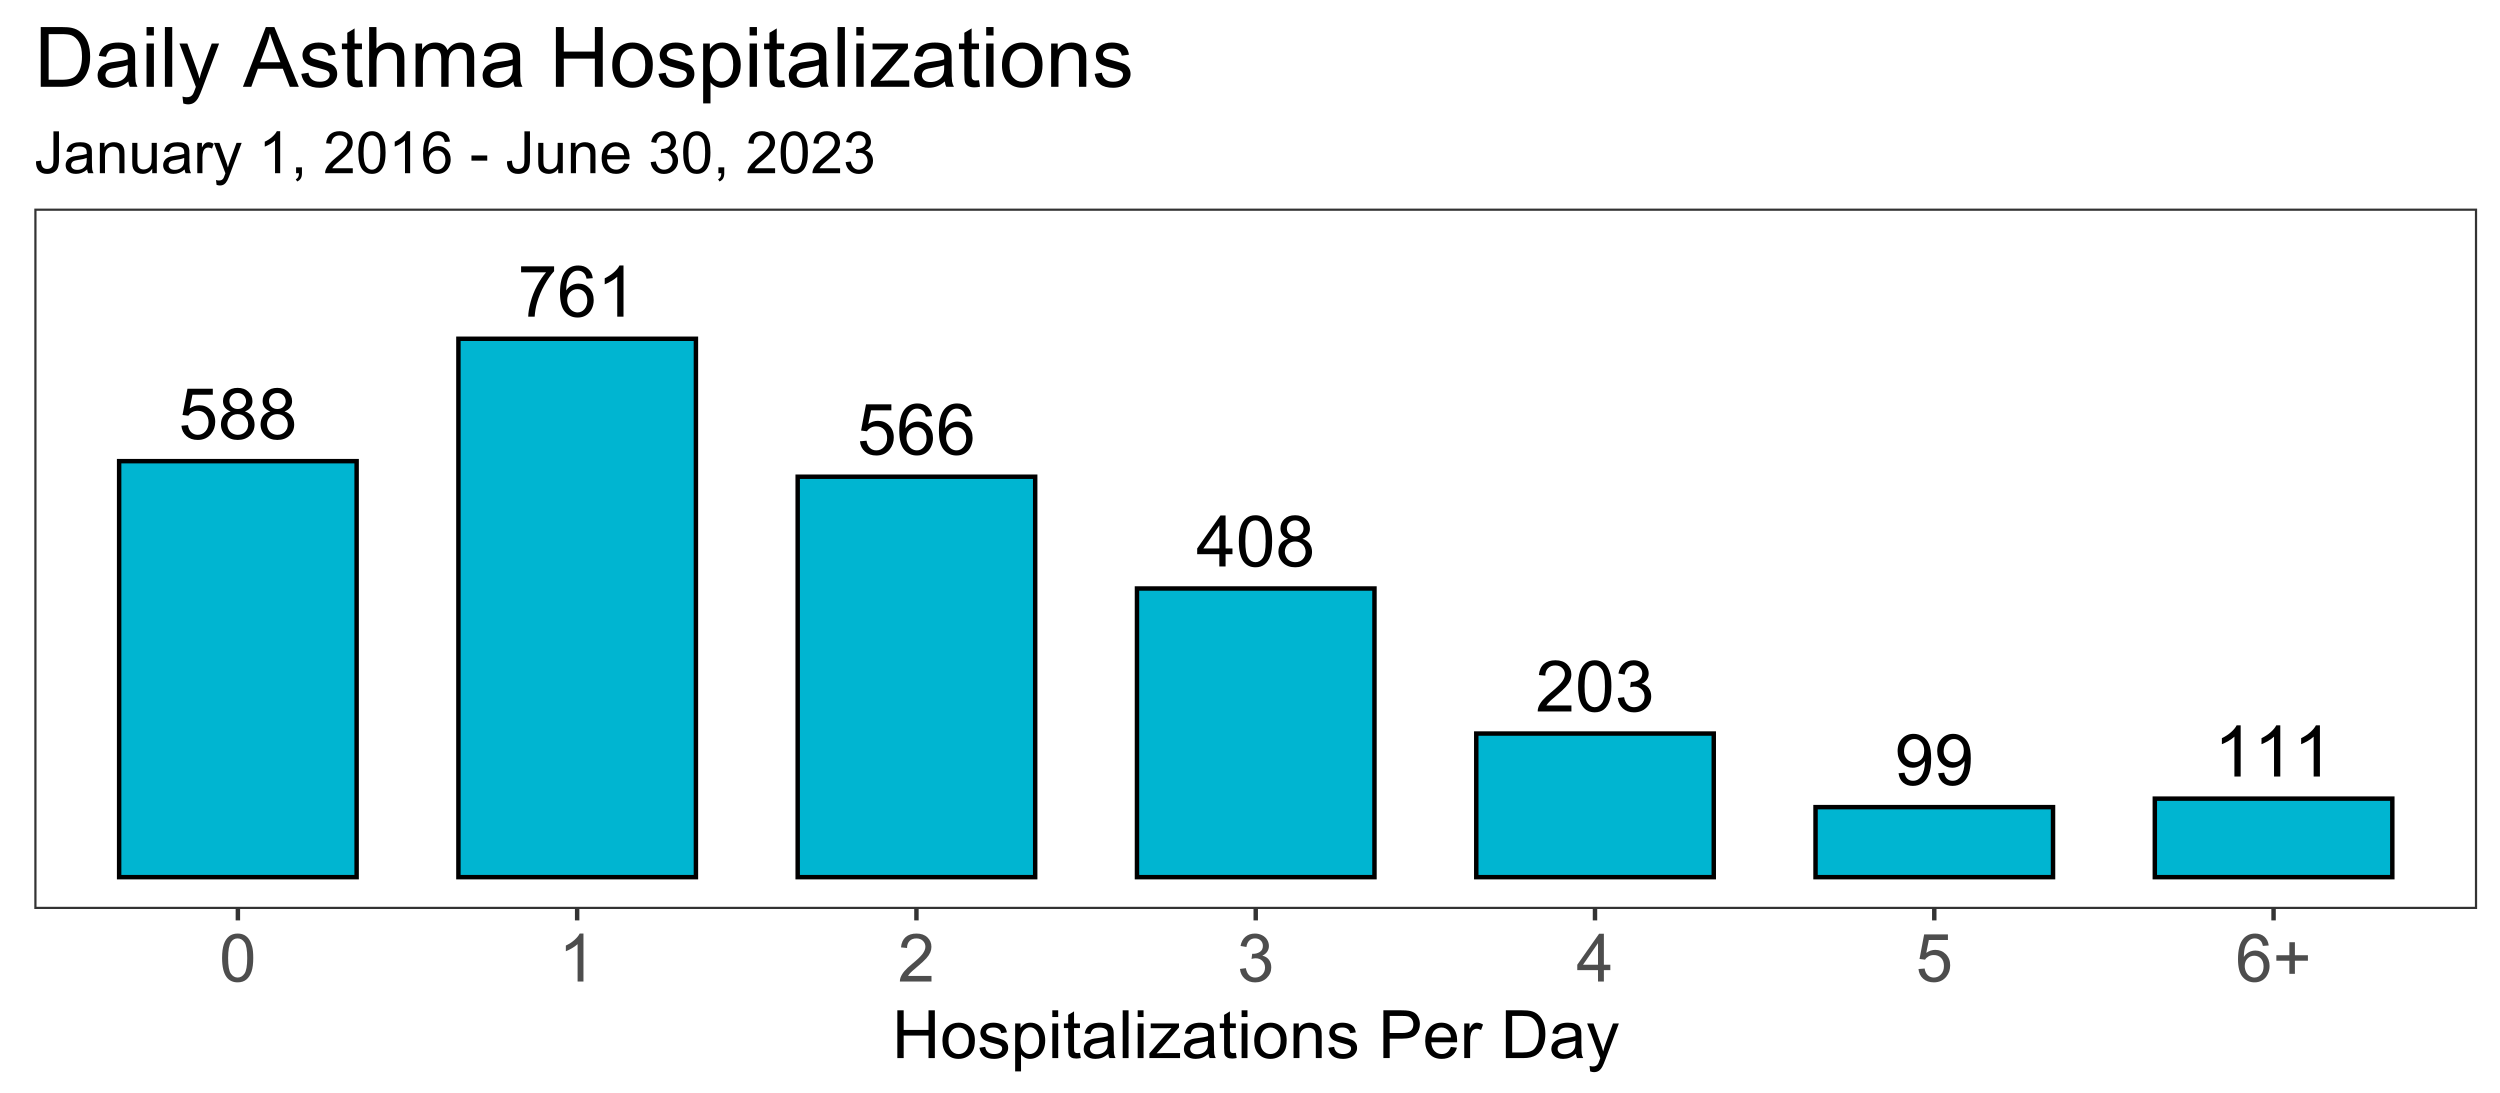 <?xml version="1.0" encoding="UTF-8"?>
<svg xmlns="http://www.w3.org/2000/svg" xmlns:xlink="http://www.w3.org/1999/xlink" width="599" height="262" viewBox="0 0 599 262">
<defs>
<g>
<g id="glyph-0-0">
<path d="M 0.707 -3.199 L 2.285 -3.336 C 2.402 -2.566 2.672 -1.992 3.098 -1.605 C 3.523 -1.219 4.035 -1.023 4.633 -1.023 C 5.355 -1.023 5.969 -1.297 6.469 -1.844 C 6.969 -2.387 7.219 -3.109 7.219 -4.008 C 7.219 -4.867 6.977 -5.539 6.496 -6.035 C 6.016 -6.531 5.387 -6.777 4.609 -6.777 C 4.125 -6.777 3.691 -6.668 3.301 -6.449 C 2.91 -6.227 2.605 -5.945 2.383 -5.594 L 0.977 -5.777 L 2.16 -12.055 L 8.234 -12.055 L 8.234 -10.621 L 3.359 -10.621 L 2.699 -7.336 C 3.434 -7.848 4.203 -8.102 5.012 -8.102 C 6.078 -8.102 6.977 -7.734 7.711 -6.992 C 8.445 -6.254 8.812 -5.305 8.812 -4.145 C 8.812 -3.035 8.488 -2.082 7.844 -1.273 C 7.059 -0.285 5.992 0.207 4.633 0.207 C 3.523 0.207 2.617 -0.102 1.914 -0.727 C 1.211 -1.348 0.809 -2.172 0.707 -3.199 Z M 0.707 -3.199 "/>
</g>
<g id="glyph-0-1">
<path d="M 3.016 -6.625 C 2.395 -6.855 1.934 -7.18 1.633 -7.602 C 1.332 -8.023 1.184 -8.531 1.184 -9.121 C 1.184 -10.008 1.504 -10.758 2.141 -11.363 C 2.781 -11.969 3.633 -12.27 4.691 -12.27 C 5.762 -12.27 6.617 -11.961 7.27 -11.34 C 7.918 -10.723 8.242 -9.969 8.242 -9.078 C 8.242 -8.512 8.094 -8.02 7.797 -7.598 C 7.5 -7.18 7.051 -6.855 6.445 -6.625 C 7.195 -6.383 7.766 -5.988 8.156 -5.441 C 8.547 -4.898 8.746 -4.25 8.746 -3.492 C 8.746 -2.449 8.375 -1.57 7.637 -0.859 C 6.895 -0.148 5.926 0.207 4.719 0.207 C 3.512 0.207 2.539 -0.148 1.801 -0.863 C 1.062 -1.578 0.691 -2.469 0.691 -3.535 C 0.691 -4.328 0.895 -4.996 1.297 -5.531 C 1.699 -6.066 2.273 -6.434 3.016 -6.625 M 2.719 -9.168 C 2.719 -8.59 2.902 -8.117 3.277 -7.754 C 3.648 -7.387 4.133 -7.203 4.727 -7.203 C 5.305 -7.203 5.777 -7.383 6.148 -7.75 C 6.516 -8.113 6.703 -8.559 6.703 -9.086 C 6.703 -9.637 6.512 -10.098 6.133 -10.473 C 5.75 -10.848 5.277 -11.035 4.711 -11.035 C 4.137 -11.035 3.664 -10.852 3.285 -10.488 C 2.906 -10.121 2.719 -9.68 2.719 -9.168 M 2.234 -3.527 C 2.234 -3.098 2.336 -2.684 2.539 -2.285 C 2.742 -1.883 3.043 -1.574 3.441 -1.355 C 3.844 -1.137 4.273 -1.023 4.734 -1.023 C 5.453 -1.023 6.043 -1.258 6.512 -1.719 C 6.977 -2.18 7.211 -2.766 7.211 -3.477 C 7.211 -4.199 6.969 -4.797 6.488 -5.27 C 6.008 -5.742 5.406 -5.977 4.684 -5.977 C 3.98 -5.977 3.395 -5.742 2.93 -5.277 C 2.465 -4.809 2.234 -4.227 2.234 -3.527 Z M 2.234 -3.527 "/>
</g>
<g id="glyph-0-2">
<path d="M 0.809 -10.621 L 0.809 -12.062 L 8.719 -12.062 L 8.719 -10.895 C 7.941 -10.066 7.172 -8.965 6.406 -7.594 C 5.641 -6.223 5.051 -4.809 4.633 -3.359 C 4.336 -2.336 4.145 -1.219 4.059 0 L 2.516 0 C 2.535 -0.961 2.723 -2.121 3.086 -3.484 C 3.445 -4.848 3.965 -6.16 4.641 -7.422 C 5.312 -8.688 6.031 -9.754 6.793 -10.621 Z M 0.809 -10.621 "/>
</g>
<g id="glyph-0-3">
<path d="M 8.496 -9.227 L 7.004 -9.109 C 6.867 -9.699 6.68 -10.129 6.434 -10.395 C 6.031 -10.824 5.531 -11.035 4.934 -11.035 C 4.457 -11.035 4.039 -10.902 3.676 -10.637 C 3.203 -10.293 2.832 -9.789 2.559 -9.129 C 2.285 -8.465 2.145 -7.523 2.133 -6.301 C 2.496 -6.852 2.938 -7.262 3.461 -7.527 C 3.98 -7.793 4.527 -7.926 5.102 -7.926 C 6.102 -7.926 6.953 -7.559 7.656 -6.824 C 8.359 -6.086 8.711 -5.137 8.711 -3.969 C 8.711 -3.199 8.547 -2.488 8.215 -1.828 C 7.883 -1.172 7.43 -0.668 6.852 -0.316 C 6.273 0.035 5.617 0.207 4.883 0.207 C 3.633 0.207 2.613 -0.25 1.824 -1.172 C 1.035 -2.09 0.641 -3.605 0.641 -5.719 C 0.641 -8.082 1.078 -9.797 1.949 -10.871 C 2.711 -11.805 3.738 -12.27 5.027 -12.27 C 5.988 -12.27 6.777 -12 7.391 -11.461 C 8.004 -10.922 8.371 -10.18 8.496 -9.227 M 2.367 -3.961 C 2.367 -3.441 2.477 -2.949 2.695 -2.477 C 2.918 -2.004 3.223 -1.645 3.617 -1.395 C 4.012 -1.148 4.426 -1.023 4.859 -1.023 C 5.492 -1.023 6.039 -1.281 6.492 -1.793 C 6.949 -2.305 7.176 -3 7.176 -3.875 C 7.176 -4.723 6.953 -5.387 6.5 -5.871 C 6.051 -6.359 5.484 -6.602 4.801 -6.602 C 4.125 -6.602 3.547 -6.359 3.074 -5.871 C 2.605 -5.387 2.367 -4.75 2.367 -3.961 Z M 2.367 -3.961 "/>
</g>
<g id="glyph-0-4">
<path d="M 6.359 0 L 4.859 0 L 4.859 -9.562 C 4.5 -9.215 4.023 -8.871 3.438 -8.527 C 2.852 -8.184 2.324 -7.926 1.859 -7.754 L 1.859 -9.203 C 2.699 -9.598 3.43 -10.074 4.059 -10.637 C 4.688 -11.199 5.133 -11.742 5.395 -12.27 L 6.359 -12.27 Z M 6.359 0 "/>
</g>
<g id="glyph-0-5">
<path d="M 5.52 0 L 5.52 -2.926 L 0.215 -2.926 L 0.215 -4.301 L 5.793 -12.219 L 7.02 -12.219 L 7.02 -4.301 L 8.668 -4.301 L 8.668 -2.926 L 7.02 -2.926 L 7.02 0 L 5.52 0 M 5.52 -4.301 L 5.52 -9.812 L 1.691 -4.301 Z M 5.52 -4.301 "/>
</g>
<g id="glyph-0-6">
<path d="M 0.707 -6.027 C 0.707 -7.473 0.855 -8.633 1.156 -9.516 C 1.453 -10.395 1.895 -11.074 2.48 -11.555 C 3.066 -12.031 3.805 -12.27 4.691 -12.27 C 5.348 -12.27 5.926 -12.137 6.418 -11.875 C 6.914 -11.609 7.32 -11.23 7.645 -10.73 C 7.965 -10.234 8.219 -9.629 8.402 -8.914 C 8.586 -8.199 8.676 -7.238 8.676 -6.027 C 8.676 -4.594 8.531 -3.438 8.234 -2.555 C 7.941 -1.676 7.5 -0.992 6.914 -0.512 C 6.328 -0.031 5.586 0.207 4.691 0.207 C 3.516 0.207 2.59 -0.215 1.918 -1.059 C 1.113 -2.074 0.707 -3.73 0.707 -6.027 M 2.25 -6.027 C 2.25 -4.02 2.484 -2.684 2.953 -2.02 C 3.426 -1.355 4.004 -1.023 4.691 -1.023 C 5.383 -1.023 5.961 -1.359 6.43 -2.027 C 6.902 -2.691 7.137 -4.027 7.137 -6.027 C 7.137 -8.039 6.902 -9.375 6.43 -10.035 C 5.961 -10.699 5.375 -11.027 4.676 -11.027 C 3.988 -11.027 3.438 -10.738 3.027 -10.152 C 2.508 -9.41 2.25 -8.031 2.25 -6.027 Z M 2.25 -6.027 "/>
</g>
<g id="glyph-0-7">
<path d="M 8.594 -1.441 L 8.594 0 L 0.516 0 C 0.504 -0.359 0.562 -0.707 0.691 -1.043 C 0.898 -1.594 1.227 -2.133 1.68 -2.668 C 2.133 -3.199 2.785 -3.816 3.645 -4.52 C 4.973 -5.605 5.867 -6.469 6.336 -7.105 C 6.801 -7.742 7.035 -8.344 7.035 -8.91 C 7.035 -9.504 6.824 -10.008 6.398 -10.414 C 5.973 -10.824 5.418 -11.027 4.734 -11.027 C 4.012 -11.027 3.434 -10.812 3 -10.379 C 2.566 -9.945 2.348 -9.344 2.344 -8.578 L 0.801 -8.734 C 0.906 -9.887 1.305 -10.762 1.992 -11.367 C 2.68 -11.969 3.605 -12.27 4.77 -12.27 C 5.941 -12.27 6.867 -11.945 7.551 -11.297 C 8.234 -10.645 8.578 -9.84 8.578 -8.879 C 8.578 -8.387 8.477 -7.906 8.277 -7.434 C 8.078 -6.965 7.746 -6.465 7.281 -5.945 C 6.816 -5.422 6.047 -4.703 4.969 -3.793 C 4.066 -3.035 3.488 -2.523 3.234 -2.254 C 2.98 -1.984 2.766 -1.715 2.602 -1.441 Z M 8.594 -1.441 "/>
</g>
<g id="glyph-0-8">
<path d="M 0.719 -3.227 L 2.219 -3.426 C 2.391 -2.574 2.684 -1.965 3.098 -1.59 C 3.512 -1.211 4.016 -1.023 4.609 -1.023 C 5.316 -1.023 5.91 -1.27 6.398 -1.758 C 6.883 -2.246 7.129 -2.855 7.129 -3.574 C 7.129 -4.266 6.902 -4.832 6.453 -5.281 C 6 -5.727 5.43 -5.953 4.734 -5.953 C 4.453 -5.953 4.098 -5.895 3.676 -5.785 L 3.844 -7.102 C 3.941 -7.09 4.023 -7.086 4.086 -7.086 C 4.723 -7.086 5.297 -7.254 5.809 -7.586 C 6.32 -7.918 6.578 -8.434 6.578 -9.129 C 6.578 -9.68 6.391 -10.133 6.02 -10.496 C 5.645 -10.855 5.164 -11.035 4.578 -11.035 C 3.992 -11.035 3.508 -10.852 3.117 -10.488 C 2.73 -10.121 2.477 -9.57 2.367 -8.836 L 0.867 -9.102 C 1.051 -10.109 1.469 -10.887 2.117 -11.441 C 2.766 -11.992 3.574 -12.27 4.543 -12.27 C 5.211 -12.27 5.824 -12.129 6.387 -11.84 C 6.945 -11.555 7.375 -11.164 7.672 -10.668 C 7.969 -10.176 8.117 -9.648 8.117 -9.094 C 8.117 -8.566 7.977 -8.086 7.695 -7.652 C 7.41 -7.219 6.992 -6.875 6.434 -6.617 C 7.156 -6.453 7.719 -6.105 8.117 -5.582 C 8.52 -5.055 8.719 -4.398 8.719 -3.609 C 8.719 -2.543 8.332 -1.637 7.551 -0.895 C 6.773 -0.152 5.789 0.215 4.602 0.215 C 3.527 0.215 2.637 -0.102 1.93 -0.742 C 1.223 -1.383 0.816 -2.207 0.719 -3.227 Z M 0.719 -3.227 "/>
</g>
<g id="glyph-0-9">
<path d="M 0.934 -2.824 L 2.375 -2.961 C 2.496 -2.281 2.73 -1.789 3.074 -1.484 C 3.422 -1.18 3.863 -1.023 4.402 -1.023 C 4.863 -1.023 5.266 -1.133 5.613 -1.344 C 5.961 -1.555 6.246 -1.836 6.469 -2.188 C 6.691 -2.543 6.879 -3.016 7.027 -3.617 C 7.176 -4.219 7.254 -4.828 7.254 -5.453 C 7.254 -5.52 7.25 -5.617 7.242 -5.75 C 6.945 -5.273 6.535 -4.887 6.016 -4.59 C 5.496 -4.293 4.934 -4.145 4.328 -4.145 C 3.316 -4.145 2.461 -4.508 1.758 -5.242 C 1.059 -5.977 0.707 -6.945 0.707 -8.145 C 0.707 -9.383 1.074 -10.379 1.805 -11.137 C 2.535 -11.891 3.449 -12.27 4.551 -12.27 C 5.348 -12.27 6.074 -12.055 6.73 -11.629 C 7.391 -11.199 7.891 -10.59 8.23 -9.797 C 8.574 -9.008 8.746 -7.859 8.746 -6.359 C 8.746 -4.797 8.574 -3.555 8.234 -2.629 C 7.898 -1.703 7.391 -1 6.723 -0.516 C 6.055 -0.035 5.27 0.207 4.367 0.207 C 3.41 0.207 2.633 -0.059 2.027 -0.586 C 1.418 -1.117 1.055 -1.863 0.934 -2.824 M 7.078 -8.219 C 7.078 -9.082 6.848 -9.766 6.391 -10.27 C 5.93 -10.773 5.379 -11.027 4.734 -11.027 C 4.066 -11.027 3.488 -10.758 2.992 -10.211 C 2.496 -9.668 2.25 -8.961 2.25 -8.094 C 2.25 -7.316 2.484 -6.684 2.953 -6.199 C 3.426 -5.711 4.004 -5.469 4.691 -5.469 C 5.387 -5.469 5.957 -5.711 6.406 -6.199 C 6.852 -6.684 7.078 -7.359 7.078 -8.219 Z M 7.078 -8.219 "/>
</g>
<g id="glyph-1-0">
<path d="M 0.664 -5.648 C 0.664 -7.004 0.805 -8.094 1.082 -8.918 C 1.359 -9.742 1.773 -10.379 2.324 -10.828 C 2.875 -11.277 3.566 -11.5 4.398 -11.5 C 5.012 -11.5 5.551 -11.375 6.016 -11.129 C 6.48 -10.883 6.863 -10.523 7.164 -10.059 C 7.465 -9.594 7.703 -9.023 7.875 -8.355 C 8.047 -7.688 8.133 -6.785 8.133 -5.648 C 8.133 -4.305 7.996 -3.219 7.719 -2.395 C 7.441 -1.57 7.031 -0.93 6.48 -0.48 C 5.93 -0.031 5.238 0.195 4.398 0.195 C 3.293 0.195 2.426 -0.199 1.797 -0.992 C 1.043 -1.945 0.664 -3.496 0.664 -5.648 M 2.109 -5.648 C 2.109 -3.77 2.328 -2.516 2.77 -1.895 C 3.211 -1.273 3.754 -0.961 4.398 -0.961 C 5.043 -0.961 5.586 -1.273 6.027 -1.898 C 6.469 -2.523 6.688 -3.773 6.688 -5.648 C 6.688 -7.535 6.469 -8.785 6.027 -9.406 C 5.586 -10.027 5.039 -10.336 4.383 -10.336 C 3.738 -10.336 3.223 -10.062 2.836 -9.516 C 2.352 -8.816 2.109 -7.527 2.109 -5.648 Z M 2.109 -5.648 "/>
</g>
<g id="glyph-1-1">
<path d="M 5.961 0 L 4.555 0 L 4.555 -8.961 C 4.215 -8.637 3.773 -8.316 3.223 -7.992 C 2.672 -7.668 2.18 -7.426 1.742 -7.266 L 1.742 -8.625 C 2.527 -8.996 3.215 -9.441 3.805 -9.969 C 4.395 -10.496 4.809 -11.004 5.055 -11.5 L 5.961 -11.5 Z M 5.961 0 "/>
</g>
<g id="glyph-1-2">
<path d="M 8.055 -1.352 L 8.055 0 L 0.484 0 C 0.473 -0.34 0.527 -0.664 0.648 -0.977 C 0.84 -1.492 1.148 -2 1.574 -2.5 C 2 -3 2.613 -3.578 3.414 -4.234 C 4.66 -5.254 5.5 -6.062 5.938 -6.66 C 6.375 -7.258 6.594 -7.82 6.594 -8.352 C 6.594 -8.91 6.395 -9.379 5.996 -9.762 C 5.598 -10.145 5.078 -10.336 4.438 -10.336 C 3.762 -10.336 3.219 -10.133 2.812 -9.727 C 2.406 -9.32 2.199 -8.758 2.195 -8.039 L 0.75 -8.188 C 0.848 -9.266 1.223 -10.086 1.867 -10.652 C 2.512 -11.219 3.379 -11.5 4.469 -11.5 C 5.566 -11.5 6.438 -11.195 7.078 -10.586 C 7.719 -9.977 8.039 -9.223 8.039 -8.32 C 8.039 -7.863 7.945 -7.41 7.758 -6.969 C 7.57 -6.527 7.258 -6.059 6.824 -5.57 C 6.391 -5.082 5.668 -4.41 4.656 -3.555 C 3.812 -2.848 3.27 -2.367 3.031 -2.113 C 2.793 -1.859 2.594 -1.605 2.438 -1.352 Z M 8.055 -1.352 "/>
</g>
<g id="glyph-1-3">
<path d="M 0.672 -3.023 L 2.078 -3.211 C 2.238 -2.414 2.516 -1.84 2.902 -1.488 C 3.289 -1.137 3.762 -0.961 4.32 -0.961 C 4.98 -0.961 5.539 -1.191 5.996 -1.648 C 6.453 -2.105 6.68 -2.676 6.68 -3.352 C 6.68 -3.996 6.469 -4.531 6.047 -4.949 C 5.625 -5.367 5.09 -5.578 4.438 -5.578 C 4.172 -5.578 3.84 -5.527 3.445 -5.422 L 3.602 -6.656 C 3.695 -6.645 3.77 -6.641 3.828 -6.641 C 4.426 -6.641 4.965 -6.797 5.445 -7.109 C 5.926 -7.422 6.164 -7.902 6.164 -8.555 C 6.164 -9.07 5.988 -9.496 5.641 -9.836 C 5.293 -10.176 4.84 -10.344 4.289 -10.344 C 3.742 -10.344 3.285 -10.172 2.922 -9.828 C 2.559 -9.484 2.324 -8.969 2.219 -8.281 L 0.812 -8.531 C 0.984 -9.473 1.375 -10.203 1.984 -10.723 C 2.594 -11.242 3.352 -11.5 4.258 -11.5 C 4.883 -11.5 5.457 -11.367 5.984 -11.098 C 6.512 -10.828 6.914 -10.465 7.191 -10 C 7.469 -9.535 7.609 -9.043 7.609 -8.523 C 7.609 -8.027 7.477 -7.578 7.211 -7.172 C 6.945 -6.766 6.551 -6.441 6.031 -6.203 C 6.707 -6.047 7.234 -5.723 7.609 -5.23 C 7.984 -4.738 8.172 -4.121 8.172 -3.383 C 8.172 -2.383 7.809 -1.535 7.078 -0.84 C 6.348 -0.145 5.426 0.203 4.312 0.203 C 3.309 0.203 2.473 -0.098 1.809 -0.695 C 1.145 -1.293 0.766 -2.07 0.672 -3.023 Z M 0.672 -3.023 "/>
</g>
<g id="glyph-1-4">
<path d="M 5.172 0 L 5.172 -2.742 L 0.203 -2.742 L 0.203 -4.031 L 5.43 -11.453 L 6.578 -11.453 L 6.578 -4.031 L 8.125 -4.031 L 8.125 -2.742 L 6.578 -2.742 L 6.578 0 L 5.172 0 M 5.172 -4.031 L 5.172 -9.195 L 1.586 -4.031 Z M 5.172 -4.031 "/>
</g>
<g id="glyph-1-5">
<path d="M 0.664 -3 L 2.141 -3.125 C 2.25 -2.406 2.504 -1.867 2.902 -1.504 C 3.301 -1.141 3.781 -0.961 4.344 -0.961 C 5.02 -0.961 5.594 -1.215 6.062 -1.727 C 6.531 -2.238 6.766 -2.914 6.766 -3.758 C 6.766 -4.559 6.539 -5.191 6.09 -5.656 C 5.641 -6.121 5.051 -6.352 4.32 -6.352 C 3.867 -6.352 3.457 -6.25 3.094 -6.043 C 2.73 -5.836 2.441 -5.57 2.234 -5.242 L 0.914 -5.414 L 2.023 -11.297 L 7.719 -11.297 L 7.719 -9.953 L 3.148 -9.953 L 2.531 -6.875 C 3.219 -7.355 3.941 -7.594 4.695 -7.594 C 5.695 -7.594 6.539 -7.246 7.227 -6.555 C 7.914 -5.863 8.258 -4.973 8.258 -3.883 C 8.258 -2.848 7.957 -1.949 7.352 -1.195 C 6.617 -0.27 5.613 0.195 4.344 0.195 C 3.301 0.195 2.453 -0.098 1.793 -0.68 C 1.133 -1.262 0.758 -2.035 0.664 -3 Z M 0.664 -3 "/>
</g>
<g id="glyph-1-6">
<path d="M 7.961 -8.648 L 6.562 -8.539 C 6.438 -9.09 6.262 -9.492 6.031 -9.742 C 5.652 -10.145 5.184 -10.344 4.625 -10.344 C 4.176 -10.344 3.785 -10.219 3.445 -9.969 C 3.004 -9.645 2.652 -9.176 2.398 -8.555 C 2.145 -7.934 2.012 -7.051 2 -5.906 C 2.34 -6.422 2.754 -6.805 3.242 -7.055 C 3.73 -7.305 4.246 -7.43 4.781 -7.43 C 5.719 -7.43 6.516 -7.086 7.176 -6.395 C 7.836 -5.703 8.164 -4.812 8.164 -3.719 C 8.164 -3 8.008 -2.332 7.699 -1.715 C 7.391 -1.098 6.965 -0.625 6.422 -0.297 C 5.879 0.031 5.266 0.195 4.578 0.195 C 3.406 0.195 2.449 -0.234 1.711 -1.098 C 0.973 -1.961 0.602 -3.379 0.602 -5.359 C 0.602 -7.574 1.012 -9.184 1.828 -10.188 C 2.543 -11.062 3.504 -11.5 4.711 -11.5 C 5.613 -11.5 6.352 -11.246 6.926 -10.742 C 7.5 -10.238 7.848 -9.539 7.961 -8.648 M 2.219 -3.711 C 2.219 -3.227 2.32 -2.762 2.527 -2.32 C 2.734 -1.879 3.02 -1.539 3.391 -1.309 C 3.762 -1.078 4.148 -0.961 4.555 -0.961 C 5.148 -0.961 5.66 -1.199 6.086 -1.68 C 6.512 -2.16 6.727 -2.809 6.727 -3.633 C 6.727 -4.426 6.516 -5.047 6.094 -5.504 C 5.672 -5.961 5.141 -6.188 4.5 -6.188 C 3.863 -6.188 3.324 -5.961 2.883 -5.504 C 2.441 -5.047 2.219 -4.449 2.219 -3.711 Z M 2.219 -3.711 "/>
</g>
<g id="glyph-1-7">
<path d="M 4.008 -1.852 L 4.008 -4.992 L 0.891 -4.992 L 0.891 -6.305 L 4.008 -6.305 L 4.008 -9.422 L 5.336 -9.422 L 5.336 -6.305 L 8.453 -6.305 L 8.453 -4.992 L 5.336 -4.992 L 5.336 -1.852 Z M 4.008 -1.852 "/>
</g>
<g id="glyph-1-8">
<path d="M 1.281 0 L 1.281 -11.453 L 2.797 -11.453 L 2.797 -6.75 L 8.75 -6.75 L 8.75 -11.453 L 10.266 -11.453 L 10.266 0 L 8.75 0 L 8.75 -5.398 L 2.797 -5.398 L 2.797 0 Z M 1.281 0 "/>
</g>
<g id="glyph-1-9">
<path d="M 0.531 -4.148 C 0.531 -5.684 0.957 -6.824 1.812 -7.562 C 2.527 -8.176 3.395 -8.484 4.422 -8.484 C 5.562 -8.484 6.496 -8.109 7.219 -7.363 C 7.941 -6.617 8.305 -5.582 8.305 -4.266 C 8.305 -3.199 8.145 -2.359 7.824 -1.746 C 7.504 -1.133 7.039 -0.66 6.426 -0.32 C 5.812 0.02 5.145 0.188 4.422 0.188 C 3.262 0.188 2.32 -0.184 1.605 -0.93 C 0.891 -1.676 0.531 -2.746 0.531 -4.148 M 1.977 -4.148 C 1.977 -3.086 2.207 -2.289 2.672 -1.762 C 3.137 -1.234 3.719 -0.969 4.422 -0.969 C 5.121 -0.969 5.699 -1.234 6.164 -1.766 C 6.629 -2.297 6.859 -3.105 6.859 -4.195 C 6.859 -5.223 6.625 -6 6.16 -6.527 C 5.695 -7.055 5.113 -7.32 4.422 -7.32 C 3.719 -7.32 3.137 -7.059 2.672 -6.531 C 2.207 -6.004 1.977 -5.211 1.977 -4.148 Z M 1.977 -4.148 "/>
</g>
<g id="glyph-1-10">
<path d="M 0.492 -2.477 L 1.883 -2.695 C 1.961 -2.137 2.18 -1.711 2.535 -1.414 C 2.891 -1.117 3.391 -0.969 4.031 -0.969 C 4.676 -0.969 5.156 -1.102 5.469 -1.363 C 5.781 -1.625 5.938 -1.934 5.938 -2.289 C 5.938 -2.605 5.801 -2.855 5.523 -3.039 C 5.332 -3.164 4.852 -3.324 4.086 -3.516 C 3.055 -3.777 2.34 -4 1.941 -4.191 C 1.543 -4.383 1.242 -4.645 1.035 -4.98 C 0.828 -5.316 0.727 -5.688 0.727 -6.094 C 0.727 -6.465 0.812 -6.805 0.98 -7.121 C 1.148 -7.438 1.379 -7.699 1.672 -7.906 C 1.891 -8.066 2.188 -8.203 2.566 -8.316 C 2.945 -8.43 3.348 -8.484 3.781 -8.484 C 4.434 -8.484 5.004 -8.391 5.496 -8.203 C 5.988 -8.016 6.352 -7.762 6.586 -7.441 C 6.82 -7.121 6.98 -6.691 7.07 -6.156 L 5.695 -5.969 C 5.633 -6.395 5.453 -6.73 5.152 -6.969 C 4.852 -7.207 4.43 -7.328 3.883 -7.328 C 3.238 -7.328 2.777 -7.223 2.5 -7.008 C 2.223 -6.793 2.086 -6.543 2.086 -6.258 C 2.086 -6.074 2.145 -5.91 2.258 -5.766 C 2.371 -5.613 2.551 -5.488 2.797 -5.391 C 2.938 -5.34 3.352 -5.219 4.039 -5.031 C 5.035 -4.766 5.727 -4.547 6.121 -4.379 C 6.516 -4.211 6.824 -3.965 7.047 -3.641 C 7.27 -3.316 7.383 -2.918 7.383 -2.438 C 7.383 -1.969 7.246 -1.527 6.973 -1.113 C 6.699 -0.699 6.305 -0.379 5.789 -0.152 C 5.273 0.074 4.691 0.188 4.039 0.188 C 2.961 0.188 2.141 -0.035 1.574 -0.484 C 1.008 -0.934 0.648 -1.598 0.492 -2.477 Z M 0.492 -2.477 "/>
</g>
<g id="glyph-1-11">
<path d="M 1.055 3.18 L 1.055 -8.297 L 2.336 -8.297 L 2.336 -7.219 C 2.637 -7.641 2.98 -7.957 3.359 -8.168 C 3.738 -8.379 4.199 -8.484 4.742 -8.484 C 5.449 -8.484 6.074 -8.301 6.617 -7.938 C 7.16 -7.574 7.566 -7.059 7.844 -6.395 C 8.121 -5.73 8.258 -5.004 8.258 -4.211 C 8.258 -3.363 8.105 -2.598 7.801 -1.918 C 7.496 -1.238 7.055 -0.719 6.473 -0.355 C 5.891 0.008 5.281 0.188 4.641 0.188 C 4.172 0.188 3.75 0.09 3.379 -0.109 C 3.008 -0.309 2.699 -0.559 2.461 -0.859 L 2.461 3.18 L 1.055 3.18 M 2.328 -4.102 C 2.328 -3.035 2.543 -2.246 2.977 -1.734 C 3.41 -1.223 3.934 -0.969 4.547 -0.969 C 5.172 -0.969 5.707 -1.234 6.152 -1.762 C 6.598 -2.289 6.82 -3.109 6.82 -4.219 C 6.82 -5.277 6.602 -6.066 6.168 -6.594 C 5.734 -7.121 5.215 -7.383 4.609 -7.383 C 4.012 -7.383 3.48 -7.102 3.02 -6.543 C 2.559 -5.984 2.328 -5.168 2.328 -4.102 Z M 2.328 -4.102 "/>
</g>
<g id="glyph-1-12">
<path d="M 1.062 -9.836 L 1.062 -11.453 L 2.469 -11.453 L 2.469 -9.836 L 1.062 -9.836 M 1.062 0 L 1.062 -8.297 L 2.469 -8.297 L 2.469 0 Z M 1.062 0 "/>
</g>
<g id="glyph-1-13">
<path d="M 4.125 -1.258 L 4.328 -0.016 C 3.934 0.066 3.578 0.109 3.266 0.109 C 2.754 0.109 2.359 0.027 2.078 -0.133 C 1.797 -0.293 1.598 -0.508 1.484 -0.77 C 1.371 -1.031 1.312 -1.586 1.312 -2.43 L 1.312 -7.203 L 0.281 -7.203 L 0.281 -8.297 L 1.312 -8.297 L 1.312 -10.352 L 2.711 -11.195 L 2.711 -8.297 L 4.125 -8.297 L 4.125 -7.203 L 2.711 -7.203 L 2.711 -2.352 C 2.711 -1.949 2.734 -1.691 2.785 -1.578 C 2.836 -1.465 2.914 -1.371 3.027 -1.305 C 3.141 -1.238 3.301 -1.203 3.508 -1.203 C 3.664 -1.203 3.871 -1.223 4.125 -1.258 Z M 4.125 -1.258 "/>
</g>
<g id="glyph-1-14">
<path d="M 6.469 -1.023 C 5.949 -0.582 5.445 -0.27 4.965 -0.086 C 4.484 0.098 3.965 0.188 3.414 0.188 C 2.504 0.188 1.801 -0.035 1.312 -0.48 C 0.824 -0.926 0.578 -1.496 0.578 -2.188 C 0.578 -2.594 0.672 -2.965 0.855 -3.301 C 1.039 -3.637 1.281 -3.906 1.582 -4.109 C 1.883 -4.312 2.219 -4.465 2.594 -4.57 C 2.871 -4.645 3.285 -4.715 3.844 -4.781 C 4.98 -4.918 5.816 -5.078 6.352 -5.266 C 6.355 -5.457 6.359 -5.582 6.359 -5.633 C 6.359 -6.207 6.227 -6.609 5.961 -6.844 C 5.602 -7.16 5.066 -7.32 4.359 -7.32 C 3.699 -7.32 3.211 -7.203 2.895 -6.973 C 2.578 -6.742 2.348 -6.332 2.195 -5.742 L 0.82 -5.93 C 0.945 -6.52 1.152 -6.992 1.438 -7.355 C 1.723 -7.719 2.137 -7.996 2.68 -8.191 C 3.223 -8.387 3.848 -8.484 4.562 -8.484 C 5.27 -8.484 5.848 -8.402 6.289 -8.234 C 6.73 -8.066 7.059 -7.859 7.266 -7.605 C 7.473 -7.352 7.621 -7.035 7.703 -6.648 C 7.75 -6.41 7.773 -5.977 7.773 -5.352 L 7.773 -3.477 C 7.773 -2.168 7.805 -1.344 7.863 -0.996 C 7.922 -0.648 8.043 -0.316 8.219 0 L 6.75 0 C 6.605 -0.293 6.512 -0.633 6.469 -1.023 M 6.352 -4.164 C 5.84 -3.957 5.074 -3.777 4.055 -3.633 C 3.477 -3.551 3.066 -3.457 2.828 -3.352 C 2.59 -3.246 2.402 -3.094 2.273 -2.895 C 2.145 -2.695 2.078 -2.473 2.078 -2.227 C 2.078 -1.852 2.219 -1.539 2.504 -1.289 C 2.789 -1.039 3.203 -0.914 3.75 -0.914 C 4.293 -0.914 4.773 -1.031 5.195 -1.27 C 5.617 -1.508 5.926 -1.832 6.125 -2.242 C 6.277 -2.559 6.352 -3.027 6.352 -3.648 Z M 6.352 -4.164 "/>
</g>
<g id="glyph-1-15">
<path d="M 1.023 0 L 1.023 -11.453 L 2.43 -11.453 L 2.43 0 Z M 1.023 0 "/>
</g>
<g id="glyph-1-16">
<path d="M 0.312 0 L 0.312 -1.141 L 5.594 -7.203 C 4.996 -7.172 4.465 -7.156 4.008 -7.156 L 0.625 -7.156 L 0.625 -8.297 L 7.406 -8.297 L 7.406 -7.367 L 2.914 -2.102 L 2.047 -1.141 C 2.676 -1.188 3.27 -1.211 3.82 -1.211 L 7.656 -1.211 L 7.656 0 Z M 0.312 0 "/>
</g>
<g id="glyph-1-17">
<path d="M 1.055 0 L 1.055 -8.297 L 2.32 -8.297 L 2.32 -7.117 C 2.93 -8.027 3.809 -8.484 4.961 -8.484 C 5.461 -8.484 5.922 -8.395 6.34 -8.215 C 6.758 -8.035 7.074 -7.801 7.281 -7.508 C 7.488 -7.215 7.637 -6.871 7.719 -6.469 C 7.77 -6.207 7.797 -5.754 7.797 -5.102 L 7.797 0 L 6.391 0 L 6.391 -5.047 C 6.391 -5.621 6.336 -6.047 6.227 -6.332 C 6.117 -6.617 5.922 -6.844 5.645 -7.012 C 5.367 -7.18 5.039 -7.266 4.664 -7.266 C 4.066 -7.266 3.547 -7.074 3.113 -6.695 C 2.68 -6.316 2.461 -5.594 2.461 -4.531 L 2.461 0 Z M 1.055 0 "/>
</g>
<g id="glyph-1-18">
</g>
<g id="glyph-1-19">
<path d="M 1.234 0 L 1.234 -11.453 L 5.555 -11.453 C 6.316 -11.453 6.895 -11.418 7.297 -11.344 C 7.859 -11.25 8.332 -11.07 8.711 -10.809 C 9.09 -10.547 9.398 -10.176 9.629 -9.703 C 9.859 -9.23 9.977 -8.707 9.977 -8.141 C 9.977 -7.168 9.668 -6.344 9.047 -5.668 C 8.426 -4.992 7.309 -4.656 5.688 -4.656 L 2.75 -4.656 L 2.75 0 L 1.234 0 M 2.75 -6.008 L 5.711 -6.008 C 6.691 -6.008 7.387 -6.191 7.797 -6.555 C 8.207 -6.918 8.414 -7.434 8.414 -8.094 C 8.414 -8.574 8.293 -8.984 8.051 -9.324 C 7.809 -9.664 7.488 -9.891 7.094 -10 C 6.84 -10.066 6.367 -10.102 5.68 -10.102 L 2.75 -10.102 Z M 2.75 -6.008 "/>
</g>
<g id="glyph-1-20">
<path d="M 6.734 -2.672 L 8.188 -2.492 C 7.957 -1.645 7.535 -0.984 6.914 -0.516 C 6.293 -0.047 5.504 0.188 4.539 0.188 C 3.324 0.188 2.363 -0.188 1.652 -0.934 C 0.941 -1.68 0.586 -2.73 0.586 -4.078 C 0.586 -5.473 0.945 -6.559 1.664 -7.328 C 2.383 -8.098 3.316 -8.484 4.461 -8.484 C 5.57 -8.484 6.477 -8.105 7.18 -7.352 C 7.883 -6.598 8.234 -5.535 8.234 -4.164 C 8.234 -4.082 8.23 -3.957 8.227 -3.789 L 2.039 -3.789 C 2.09 -2.879 2.348 -2.18 2.812 -1.695 C 3.277 -1.211 3.855 -0.969 4.547 -0.969 C 5.062 -0.969 5.504 -1.105 5.867 -1.375 C 6.23 -1.645 6.52 -2.078 6.734 -2.672 M 2.117 -4.945 L 6.75 -4.945 C 6.688 -5.645 6.512 -6.168 6.219 -6.516 C 5.77 -7.059 5.191 -7.328 4.477 -7.328 C 3.832 -7.328 3.289 -7.113 2.848 -6.68 C 2.406 -6.246 2.164 -5.668 2.117 -4.945 Z M 2.117 -4.945 "/>
</g>
<g id="glyph-1-21">
<path d="M 1.039 0 L 1.039 -8.297 L 2.305 -8.297 L 2.305 -7.039 C 2.629 -7.629 2.926 -8.016 3.199 -8.203 C 3.473 -8.391 3.773 -8.484 4.102 -8.484 C 4.574 -8.484 5.059 -8.332 5.547 -8.031 L 5.062 -6.727 C 4.719 -6.93 4.375 -7.031 4.031 -7.031 C 3.723 -7.031 3.449 -6.938 3.203 -6.754 C 2.957 -6.57 2.785 -6.312 2.68 -5.984 C 2.523 -5.484 2.445 -4.938 2.445 -4.344 L 2.445 0 Z M 1.039 0 "/>
</g>
<g id="glyph-1-22">
<path d="M 1.234 0 L 1.234 -11.453 L 5.18 -11.453 C 6.07 -11.453 6.75 -11.398 7.219 -11.289 C 7.875 -11.137 8.434 -10.863 8.898 -10.469 C 9.504 -9.957 9.953 -9.305 10.254 -8.512 C 10.555 -7.719 10.703 -6.809 10.703 -5.789 C 10.703 -4.918 10.602 -4.148 10.398 -3.477 C 10.195 -2.805 9.934 -2.25 9.617 -1.809 C 9.301 -1.367 8.953 -1.023 8.574 -0.77 C 8.195 -0.516 7.742 -0.324 7.207 -0.195 C 6.672 -0.066 6.059 0 5.367 0 L 1.234 0 M 2.75 -1.352 L 5.195 -1.352 C 5.949 -1.352 6.543 -1.422 6.973 -1.562 C 7.402 -1.703 7.746 -1.902 8 -2.156 C 8.359 -2.516 8.641 -3 8.84 -3.605 C 9.039 -4.211 9.141 -4.949 9.141 -5.812 C 9.141 -7.012 8.945 -7.93 8.551 -8.574 C 8.156 -9.219 7.68 -9.648 7.117 -9.867 C 6.711 -10.023 6.059 -10.102 5.156 -10.102 L 2.75 -10.102 Z M 2.75 -1.352 "/>
</g>
<g id="glyph-1-23">
<path d="M 0.992 3.195 L 0.836 1.875 C 1.145 1.957 1.41 2 1.641 2 C 1.953 2 2.203 1.949 2.391 1.844 C 2.578 1.738 2.73 1.594 2.852 1.406 C 2.941 1.266 3.082 0.918 3.281 0.359 C 3.309 0.281 3.348 0.168 3.406 0.016 L 0.258 -8.297 L 1.773 -8.297 L 3.5 -3.492 C 3.723 -2.883 3.926 -2.242 4.102 -1.57 C 4.262 -2.215 4.457 -2.848 4.68 -3.461 L 6.453 -8.297 L 7.859 -8.297 L 4.703 0.141 C 4.363 1.051 4.102 1.68 3.914 2.023 C 3.664 2.488 3.379 2.828 3.055 3.043 C 2.73 3.258 2.348 3.367 1.898 3.367 C 1.629 3.367 1.324 3.309 0.992 3.195 Z M 0.992 3.195 "/>
</g>
<g id="glyph-2-0">
<path d="M 0.402 -2.844 L 1.602 -3.008 C 1.633 -2.242 1.773 -1.719 2.031 -1.438 C 2.285 -1.152 2.641 -1.012 3.09 -1.012 C 3.422 -1.012 3.711 -1.09 3.953 -1.242 C 4.191 -1.395 4.359 -1.602 4.449 -1.863 C 4.543 -2.125 4.586 -2.543 4.586 -3.117 L 4.586 -10.023 L 5.914 -10.023 L 5.914 -3.191 C 5.914 -2.355 5.812 -1.703 5.609 -1.242 C 5.406 -0.785 5.086 -0.434 4.645 -0.191 C 4.207 0.051 3.688 0.172 3.098 0.172 C 2.219 0.172 1.543 -0.082 1.078 -0.586 C 0.609 -1.094 0.387 -1.844 0.402 -2.844 Z M 0.402 -2.844 "/>
</g>
<g id="glyph-2-1">
<path d="M 5.66 -0.895 C 5.203 -0.508 4.766 -0.234 4.344 -0.074 C 3.922 0.086 3.469 0.164 2.988 0.164 C 2.191 0.164 1.578 -0.031 1.148 -0.422 C 0.719 -0.809 0.508 -1.309 0.508 -1.914 C 0.508 -2.27 0.586 -2.594 0.75 -2.887 C 0.91 -3.184 1.121 -3.418 1.383 -3.594 C 1.645 -3.773 1.941 -3.906 2.27 -4 C 2.512 -4.062 2.875 -4.125 3.363 -4.184 C 4.355 -4.301 5.09 -4.445 5.559 -4.609 C 5.562 -4.777 5.562 -4.883 5.562 -4.93 C 5.562 -5.43 5.449 -5.781 5.215 -5.988 C 4.902 -6.266 4.434 -6.406 3.812 -6.406 C 3.234 -6.406 2.809 -6.305 2.531 -6.102 C 2.258 -5.898 2.055 -5.539 1.922 -5.023 L 0.719 -5.188 C 0.828 -5.703 1.008 -6.121 1.258 -6.438 C 1.508 -6.754 1.871 -6.996 2.344 -7.168 C 2.82 -7.34 3.367 -7.422 3.992 -7.422 C 4.613 -7.422 5.117 -7.352 5.504 -7.203 C 5.891 -7.059 6.176 -6.875 6.359 -6.656 C 6.539 -6.434 6.668 -6.156 6.742 -5.816 C 6.781 -5.609 6.801 -5.23 6.801 -4.684 L 6.801 -3.043 C 6.801 -1.898 6.828 -1.176 6.879 -0.871 C 6.934 -0.57 7.035 -0.277 7.191 0 L 5.906 0 C 5.777 -0.254 5.695 -0.555 5.66 -0.895 M 5.559 -3.645 C 5.109 -3.461 4.441 -3.305 3.547 -3.18 C 3.043 -3.105 2.684 -3.023 2.477 -2.934 C 2.266 -2.84 2.102 -2.707 1.988 -2.531 C 1.875 -2.355 1.82 -2.164 1.82 -1.949 C 1.82 -1.621 1.941 -1.348 2.191 -1.129 C 2.438 -0.91 2.805 -0.801 3.281 -0.801 C 3.754 -0.801 4.176 -0.902 4.547 -1.109 C 4.914 -1.316 5.188 -1.602 5.359 -1.961 C 5.492 -2.238 5.559 -2.648 5.559 -3.191 Z M 5.559 -3.645 "/>
</g>
<g id="glyph-2-2">
<path d="M 0.922 0 L 0.922 -7.258 L 2.031 -7.258 L 2.031 -6.227 C 2.562 -7.023 3.332 -7.422 4.34 -7.422 C 4.777 -7.422 5.18 -7.344 5.547 -7.188 C 5.914 -7.031 6.188 -6.824 6.371 -6.57 C 6.555 -6.312 6.68 -6.012 6.754 -5.66 C 6.801 -5.434 6.82 -5.035 6.82 -4.465 L 6.82 0 L 5.594 0 L 5.594 -4.414 C 5.594 -4.918 5.543 -5.293 5.449 -5.539 C 5.352 -5.789 5.184 -5.988 4.938 -6.137 C 4.695 -6.285 4.41 -6.355 4.082 -6.359 C 3.559 -6.355 3.105 -6.191 2.723 -5.859 C 2.344 -5.527 2.152 -4.895 2.152 -3.965 L 2.152 0 Z M 0.922 0 "/>
</g>
<g id="glyph-2-3">
<path d="M 5.68 0 L 5.68 -1.066 C 5.117 -0.246 4.348 0.164 3.375 0.164 C 2.949 0.164 2.547 0.082 2.176 -0.082 C 1.805 -0.246 1.531 -0.453 1.352 -0.699 C 1.172 -0.949 1.043 -1.254 0.969 -1.613 C 0.922 -1.855 0.895 -2.238 0.895 -2.762 L 0.895 -7.258 L 2.125 -7.258 L 2.125 -3.234 C 2.125 -2.59 2.152 -2.156 2.203 -1.934 C 2.277 -1.609 2.441 -1.355 2.695 -1.172 C 2.945 -0.988 3.254 -0.895 3.625 -0.895 C 3.992 -0.895 4.34 -0.988 4.664 -1.18 C 4.984 -1.367 5.215 -1.625 5.348 -1.953 C 5.484 -2.277 5.551 -2.75 5.551 -3.371 L 5.551 -7.258 L 6.781 -7.258 L 6.781 0 Z M 5.68 0 "/>
</g>
<g id="glyph-2-4">
<path d="M 0.91 0 L 0.91 -7.258 L 2.016 -7.258 L 2.016 -6.16 C 2.301 -6.676 2.559 -7.016 2.801 -7.18 C 3.039 -7.344 3.301 -7.422 3.59 -7.422 C 4.004 -7.422 4.426 -7.293 4.852 -7.027 L 4.43 -5.887 C 4.129 -6.062 3.828 -6.152 3.527 -6.152 C 3.258 -6.152 3.016 -6.07 2.805 -5.91 C 2.59 -5.746 2.438 -5.523 2.344 -5.234 C 2.207 -4.797 2.141 -4.32 2.141 -3.801 L 2.141 0 Z M 0.91 0 "/>
</g>
<g id="glyph-2-5">
<path d="M 0.867 2.797 L 0.73 1.641 C 1 1.715 1.234 1.75 1.438 1.75 C 1.707 1.75 1.93 1.703 2.094 1.613 C 2.258 1.523 2.391 1.395 2.496 1.23 C 2.574 1.109 2.699 0.801 2.871 0.312 C 2.895 0.246 2.93 0.145 2.98 0.016 L 0.227 -7.258 L 1.551 -7.258 L 3.062 -3.055 C 3.258 -2.523 3.434 -1.961 3.59 -1.375 C 3.73 -1.938 3.898 -2.492 4.094 -3.027 L 5.648 -7.258 L 6.875 -7.258 L 4.117 0.125 C 3.82 0.922 3.59 1.469 3.426 1.77 C 3.207 2.176 2.957 2.473 2.672 2.664 C 2.391 2.852 2.055 2.945 1.66 2.945 C 1.426 2.945 1.16 2.895 0.867 2.797 Z M 0.867 2.797 "/>
</g>
<g id="glyph-2-6">
</g>
<g id="glyph-2-7">
<path d="M 5.215 0 L 3.984 0 L 3.984 -7.84 C 3.688 -7.559 3.301 -7.277 2.82 -6.992 C 2.34 -6.711 1.906 -6.5 1.523 -6.359 L 1.523 -7.547 C 2.211 -7.871 2.812 -8.262 3.328 -8.723 C 3.844 -9.184 4.207 -9.629 4.422 -10.062 L 5.215 -10.062 Z M 5.215 0 "/>
</g>
<g id="glyph-2-8">
<path d="M 1.242 0 L 1.242 -1.402 L 2.645 -1.402 L 2.645 0 C 2.645 0.516 2.555 0.93 2.371 1.246 C 2.191 1.562 1.898 1.809 1.504 1.984 L 1.164 1.457 C 1.422 1.344 1.613 1.176 1.734 0.953 C 1.859 0.734 1.93 0.414 1.941 0 Z M 1.242 0 "/>
</g>
<g id="glyph-2-9">
<path d="M 7.047 -1.184 L 7.047 0 L 0.422 0 C 0.414 -0.297 0.461 -0.582 0.566 -0.855 C 0.734 -1.305 1.008 -1.75 1.379 -2.188 C 1.75 -2.625 2.285 -3.133 2.988 -3.703 C 4.078 -4.598 4.812 -5.305 5.195 -5.828 C 5.578 -6.348 5.77 -6.844 5.77 -7.309 C 5.77 -7.797 5.594 -8.207 5.246 -8.543 C 4.898 -8.875 4.445 -9.043 3.883 -9.043 C 3.289 -9.043 2.816 -8.867 2.461 -8.512 C 2.105 -8.156 1.926 -7.664 1.922 -7.035 L 0.656 -7.164 C 0.742 -8.109 1.07 -8.828 1.633 -9.32 C 2.199 -9.816 2.957 -10.062 3.91 -10.062 C 4.871 -10.062 5.633 -9.797 6.195 -9.262 C 6.754 -8.73 7.035 -8.07 7.035 -7.281 C 7.035 -6.879 6.953 -6.484 6.789 -6.098 C 6.625 -5.711 6.352 -5.301 5.973 -4.875 C 5.59 -4.445 4.957 -3.859 4.074 -3.109 C 3.336 -2.492 2.863 -2.07 2.652 -1.848 C 2.441 -1.629 2.27 -1.406 2.133 -1.184 Z M 7.047 -1.184 "/>
</g>
<g id="glyph-2-10">
<path d="M 0.582 -4.941 C 0.582 -6.129 0.703 -7.082 0.945 -7.805 C 1.191 -8.527 1.555 -9.082 2.035 -9.477 C 2.516 -9.867 3.121 -10.062 3.848 -10.062 C 4.387 -10.062 4.859 -9.953 5.266 -9.738 C 5.668 -9.52 6.004 -9.211 6.27 -8.801 C 6.531 -8.395 6.738 -7.898 6.891 -7.312 C 7.039 -6.727 7.117 -5.938 7.117 -4.941 C 7.117 -3.766 6.996 -2.816 6.754 -2.094 C 6.512 -1.371 6.152 -0.816 5.672 -0.422 C 5.191 -0.027 4.582 0.172 3.848 0.172 C 2.883 0.172 2.125 -0.176 1.57 -0.867 C 0.91 -1.703 0.582 -3.059 0.582 -4.941 M 1.844 -4.941 C 1.844 -3.297 2.039 -2.203 2.422 -1.656 C 2.809 -1.113 3.285 -0.84 3.848 -0.84 C 4.414 -0.84 4.891 -1.113 5.273 -1.66 C 5.66 -2.207 5.852 -3.301 5.852 -4.941 C 5.852 -6.594 5.66 -7.688 5.273 -8.23 C 4.891 -8.773 4.41 -9.043 3.836 -9.043 C 3.27 -9.043 2.82 -8.805 2.48 -8.328 C 2.059 -7.715 1.844 -6.586 1.844 -4.941 Z M 1.844 -4.941 "/>
</g>
<g id="glyph-2-11">
<path d="M 6.965 -7.566 L 5.742 -7.473 C 5.633 -7.953 5.477 -8.305 5.277 -8.523 C 4.945 -8.875 4.535 -9.051 4.047 -9.051 C 3.656 -9.051 3.312 -8.941 3.016 -8.723 C 2.629 -8.441 2.32 -8.027 2.098 -7.484 C 1.875 -6.941 1.758 -6.172 1.75 -5.168 C 2.047 -5.617 2.41 -5.953 2.836 -6.172 C 3.266 -6.391 3.715 -6.5 4.184 -6.5 C 5.004 -6.5 5.703 -6.199 6.277 -5.594 C 6.855 -4.992 7.145 -4.211 7.145 -3.254 C 7.145 -2.625 7.008 -2.039 6.738 -1.5 C 6.465 -0.961 6.094 -0.547 5.617 -0.258 C 5.145 0.027 4.609 0.172 4.008 0.172 C 2.98 0.172 2.145 -0.207 1.496 -0.961 C 0.852 -1.715 0.527 -2.957 0.527 -4.688 C 0.527 -6.625 0.883 -8.035 1.602 -8.914 C 2.223 -9.68 3.066 -10.062 4.121 -10.062 C 4.91 -10.062 5.555 -9.84 6.059 -9.398 C 6.562 -8.957 6.867 -8.348 6.965 -7.566 M 1.941 -3.246 C 1.941 -2.824 2.031 -2.418 2.211 -2.031 C 2.391 -1.645 2.645 -1.348 2.969 -1.145 C 3.289 -0.941 3.629 -0.84 3.984 -0.84 C 4.504 -0.84 4.953 -1.051 5.324 -1.469 C 5.699 -1.891 5.887 -2.457 5.887 -3.18 C 5.887 -3.871 5.699 -4.418 5.332 -4.816 C 4.961 -5.215 4.5 -5.414 3.938 -5.414 C 3.383 -5.414 2.91 -5.215 2.523 -4.816 C 2.137 -4.418 1.941 -3.895 1.941 -3.246 Z M 1.941 -3.246 "/>
</g>
<g id="glyph-2-12">
<path d="M 0.445 -3.008 L 0.445 -4.246 L 4.227 -4.246 L 4.227 -3.008 Z M 0.445 -3.008 "/>
</g>
<g id="glyph-2-13">
<path d="M 5.891 -2.336 L 7.164 -2.18 C 6.965 -1.438 6.594 -0.859 6.051 -0.453 C 5.508 -0.043 4.816 0.164 3.973 0.164 C 2.91 0.164 2.066 -0.164 1.445 -0.816 C 0.824 -1.473 0.512 -2.387 0.512 -3.57 C 0.512 -4.789 0.828 -5.738 1.457 -6.414 C 2.086 -7.086 2.902 -7.422 3.902 -7.422 C 4.875 -7.422 5.668 -7.094 6.281 -6.434 C 6.898 -5.773 7.203 -4.844 7.203 -3.645 C 7.203 -3.57 7.203 -3.461 7.199 -3.316 L 1.785 -3.316 C 1.828 -2.52 2.055 -1.906 2.461 -1.484 C 2.867 -1.059 3.371 -0.848 3.977 -0.848 C 4.43 -0.848 4.816 -0.965 5.133 -1.203 C 5.453 -1.441 5.707 -1.82 5.891 -2.336 M 1.852 -4.328 L 5.906 -4.328 C 5.852 -4.938 5.695 -5.395 5.441 -5.703 C 5.051 -6.176 4.543 -6.414 3.918 -6.414 C 3.352 -6.414 2.875 -6.223 2.492 -5.844 C 2.105 -5.465 1.895 -4.961 1.852 -4.328 Z M 1.852 -4.328 "/>
</g>
<g id="glyph-2-14">
<path d="M 0.586 -2.645 L 1.82 -2.809 C 1.961 -2.113 2.199 -1.609 2.539 -1.301 C 2.879 -0.996 3.293 -0.84 3.781 -0.84 C 4.359 -0.84 4.848 -1.043 5.246 -1.441 C 5.645 -1.844 5.844 -2.34 5.844 -2.934 C 5.844 -3.496 5.66 -3.965 5.289 -4.332 C 4.922 -4.699 4.453 -4.883 3.883 -4.883 C 3.648 -4.883 3.359 -4.836 3.016 -4.742 L 3.152 -5.824 C 3.234 -5.816 3.301 -5.812 3.352 -5.812 C 3.875 -5.812 4.344 -5.945 4.766 -6.219 C 5.184 -6.492 5.395 -6.914 5.395 -7.484 C 5.395 -7.938 5.242 -8.309 4.938 -8.605 C 4.629 -8.902 4.234 -9.051 3.754 -9.051 C 3.273 -9.051 2.875 -8.898 2.555 -8.602 C 2.238 -8.297 2.031 -7.848 1.941 -7.246 L 0.711 -7.465 C 0.859 -8.289 1.203 -8.93 1.734 -9.383 C 2.27 -9.836 2.934 -10.062 3.727 -10.062 C 4.273 -10.062 4.777 -9.945 5.234 -9.711 C 5.695 -9.477 6.047 -9.156 6.293 -8.75 C 6.535 -8.344 6.656 -7.914 6.656 -7.457 C 6.656 -7.023 6.543 -6.629 6.309 -6.273 C 6.078 -5.918 5.734 -5.637 5.277 -5.43 C 5.871 -5.289 6.328 -5.008 6.656 -4.578 C 6.984 -4.145 7.148 -3.605 7.148 -2.961 C 7.148 -2.086 6.832 -1.344 6.195 -0.734 C 5.555 -0.125 4.75 0.18 3.773 0.18 C 2.895 0.18 2.164 -0.086 1.582 -0.609 C 1 -1.133 0.672 -1.812 0.586 -2.645 Z M 0.586 -2.645 "/>
</g>
<g id="glyph-3-0">
<path d="M 1.543 0 L 1.543 -14.316 L 6.477 -14.316 C 7.586 -14.316 8.438 -14.25 9.023 -14.109 C 9.844 -13.922 10.543 -13.582 11.125 -13.086 C 11.879 -12.449 12.441 -11.633 12.816 -10.641 C 13.191 -9.648 13.379 -8.512 13.379 -7.234 C 13.379 -6.148 13.25 -5.188 13 -4.344 C 12.742 -3.508 12.418 -2.812 12.023 -2.262 C 11.625 -1.711 11.191 -1.277 10.719 -0.961 C 10.246 -0.645 9.676 -0.406 9.008 -0.242 C 8.34 -0.082 7.574 0 6.711 0 L 1.543 0 M 3.438 -1.688 L 6.492 -1.688 C 7.438 -1.688 8.18 -1.777 8.715 -1.953 C 9.254 -2.129 9.68 -2.375 10 -2.695 C 10.449 -3.145 10.801 -3.75 11.051 -4.508 C 11.301 -5.266 11.426 -6.184 11.426 -7.266 C 11.426 -8.762 11.18 -9.914 10.688 -10.719 C 10.195 -11.523 9.602 -12.062 8.898 -12.336 C 8.391 -12.531 7.57 -12.625 6.445 -12.625 L 3.438 -12.625 Z M 3.438 -1.688 "/>
</g>
<g id="glyph-3-1">
<path d="M 8.086 -1.281 C 7.434 -0.727 6.809 -0.336 6.207 -0.109 C 5.605 0.121 4.957 0.234 4.266 0.234 C 3.129 0.234 2.254 -0.043 1.641 -0.602 C 1.027 -1.156 0.723 -1.867 0.723 -2.734 C 0.723 -3.242 0.84 -3.707 1.07 -4.125 C 1.301 -4.547 1.602 -4.883 1.977 -5.137 C 2.352 -5.391 2.773 -5.582 3.242 -5.711 C 3.586 -5.805 4.109 -5.891 4.805 -5.977 C 6.223 -6.145 7.27 -6.348 7.938 -6.582 C 7.945 -6.824 7.949 -6.977 7.949 -7.039 C 7.949 -7.758 7.781 -8.262 7.453 -8.555 C 7 -8.953 6.336 -9.148 5.449 -9.148 C 4.621 -9.148 4.012 -9.004 3.617 -8.715 C 3.223 -8.426 2.934 -7.914 2.742 -7.18 L 1.023 -7.414 C 1.18 -8.148 1.438 -8.742 1.797 -9.195 C 2.156 -9.648 2.672 -9.996 3.352 -10.238 C 4.027 -10.484 4.812 -10.605 5.703 -10.605 C 6.59 -10.605 7.309 -10.5 7.859 -10.293 C 8.414 -10.086 8.82 -9.824 9.082 -9.508 C 9.344 -9.191 9.523 -8.793 9.629 -8.312 C 9.688 -8.012 9.719 -7.469 9.719 -6.688 L 9.719 -4.344 C 9.719 -2.711 9.754 -1.68 9.828 -1.246 C 9.902 -0.812 10.051 -0.398 10.273 0 L 8.438 0 C 8.254 -0.363 8.137 -0.789 8.086 -1.281 M 7.938 -5.203 C 7.301 -4.945 6.344 -4.723 5.07 -4.539 C 4.344 -4.438 3.836 -4.32 3.535 -4.188 C 3.234 -4.059 3.004 -3.867 2.844 -3.617 C 2.68 -3.367 2.598 -3.09 2.598 -2.781 C 2.598 -2.312 2.773 -1.922 3.129 -1.609 C 3.484 -1.297 4.004 -1.141 4.688 -1.141 C 5.363 -1.141 5.969 -1.289 6.492 -1.586 C 7.023 -1.883 7.41 -2.289 7.656 -2.805 C 7.844 -3.199 7.938 -3.785 7.938 -4.562 Z M 7.938 -5.203 "/>
</g>
<g id="glyph-3-2">
<path d="M 1.328 -12.297 L 1.328 -14.316 L 3.086 -14.316 L 3.086 -12.297 L 1.328 -12.297 M 1.328 0 L 1.328 -10.371 L 3.086 -10.371 L 3.086 0 Z M 1.328 0 "/>
</g>
<g id="glyph-3-3">
<path d="M 1.281 0 L 1.281 -14.316 L 3.039 -14.316 L 3.039 0 Z M 1.281 0 "/>
</g>
<g id="glyph-3-4">
<path d="M 1.242 3.992 L 1.047 2.344 C 1.43 2.449 1.766 2.5 2.051 2.5 C 2.441 2.5 2.754 2.434 2.988 2.305 C 3.223 2.176 3.414 1.992 3.562 1.758 C 3.676 1.582 3.855 1.145 4.102 0.449 C 4.133 0.352 4.188 0.207 4.258 0.02 L 0.32 -10.371 L 2.219 -10.371 L 4.375 -4.367 C 4.656 -3.602 4.906 -2.805 5.125 -1.961 C 5.328 -2.77 5.57 -3.559 5.852 -4.328 L 8.066 -10.371 L 9.824 -10.371 L 5.879 0.176 C 5.457 1.316 5.125 2.102 4.891 2.531 C 4.578 3.109 4.223 3.535 3.82 3.805 C 3.414 4.074 2.934 4.211 2.375 4.211 C 2.035 4.211 1.656 4.137 1.242 3.992 Z M 1.242 3.992 "/>
</g>
<g id="glyph-3-5">
</g>
<g id="glyph-3-6">
<path d="M -0.031 0 L 5.469 -14.316 L 7.508 -14.316 L 13.367 0 L 11.211 0 L 9.539 -4.336 L 3.555 -4.336 L 1.984 0 L -0.031 0 M 4.102 -5.879 L 8.953 -5.879 L 7.461 -9.844 C 7.004 -11.047 6.668 -12.039 6.445 -12.812 C 6.262 -11.895 6.008 -10.984 5.672 -10.078 Z M 4.102 -5.879 "/>
</g>
<g id="glyph-3-7">
<path d="M 0.617 -3.094 L 2.352 -3.367 C 2.453 -2.672 2.723 -2.141 3.168 -1.766 C 3.613 -1.398 4.238 -1.211 5.039 -1.211 C 5.848 -1.211 6.445 -1.375 6.836 -1.703 C 7.227 -2.031 7.422 -2.418 7.422 -2.859 C 7.422 -3.258 7.25 -3.57 6.906 -3.797 C 6.664 -3.953 6.062 -4.152 5.109 -4.395 C 3.82 -4.719 2.926 -5 2.426 -5.238 C 1.93 -5.477 1.551 -5.805 1.293 -6.227 C 1.035 -6.645 0.906 -7.109 0.906 -7.617 C 0.906 -8.078 1.016 -8.508 1.227 -8.902 C 1.438 -9.297 1.727 -9.621 2.09 -9.883 C 2.363 -10.086 2.734 -10.254 3.207 -10.395 C 3.68 -10.535 4.188 -10.605 4.727 -10.605 C 5.539 -10.605 6.254 -10.488 6.871 -10.254 C 7.484 -10.02 7.938 -9.703 8.234 -9.301 C 8.523 -8.902 8.727 -8.367 8.836 -7.695 L 7.117 -7.461 C 7.039 -7.996 6.816 -8.41 6.441 -8.711 C 6.066 -9.012 5.539 -9.16 4.852 -9.16 C 4.047 -9.16 3.469 -9.027 3.125 -8.758 C 2.781 -8.492 2.609 -8.18 2.609 -7.82 C 2.609 -7.594 2.68 -7.391 2.82 -7.207 C 2.965 -7.02 3.191 -6.863 3.496 -6.738 C 3.672 -6.672 4.188 -6.523 5.047 -6.289 C 6.293 -5.957 7.16 -5.684 7.652 -5.473 C 8.145 -5.262 8.527 -4.953 8.809 -4.551 C 9.09 -4.148 9.227 -3.645 9.227 -3.047 C 9.227 -2.461 9.059 -1.91 8.715 -1.391 C 8.375 -0.875 7.879 -0.473 7.234 -0.191 C 6.594 0.094 5.863 0.234 5.047 0.234 C 3.703 0.234 2.676 -0.047 1.969 -0.605 C 1.262 -1.164 0.812 -1.996 0.617 -3.094 Z M 0.617 -3.094 "/>
</g>
<g id="glyph-3-8">
<path d="M 5.156 -1.57 L 5.41 -0.02 C 4.914 0.086 4.473 0.137 4.082 0.137 C 3.445 0.137 2.949 0.035 2.598 -0.164 C 2.246 -0.367 2 -0.633 1.855 -0.961 C 1.711 -1.289 1.641 -1.984 1.641 -3.039 L 1.641 -9.004 L 0.352 -9.004 L 0.352 -10.371 L 1.641 -10.371 L 1.641 -12.938 L 3.391 -13.992 L 3.391 -10.371 L 5.156 -10.371 L 5.156 -9.004 L 3.391 -9.004 L 3.391 -2.938 C 3.391 -2.438 3.418 -2.117 3.48 -1.973 C 3.543 -1.828 3.645 -1.715 3.785 -1.633 C 3.926 -1.547 4.125 -1.504 4.383 -1.504 C 4.578 -1.504 4.836 -1.527 5.156 -1.57 Z M 5.156 -1.57 "/>
</g>
<g id="glyph-3-9">
<path d="M 1.32 0 L 1.32 -14.316 L 3.078 -14.316 L 3.078 -9.18 C 3.895 -10.129 4.93 -10.605 6.18 -10.605 C 6.949 -10.605 7.617 -10.453 8.184 -10.152 C 8.75 -9.848 9.156 -9.43 9.398 -8.898 C 9.645 -8.363 9.766 -7.586 9.766 -6.57 L 9.766 0 L 8.008 0 L 8.008 -6.57 C 8.008 -7.453 7.816 -8.09 7.438 -8.492 C 7.055 -8.891 6.516 -9.094 5.82 -9.094 C 5.301 -9.094 4.809 -8.957 4.352 -8.688 C 3.891 -8.418 3.562 -8.051 3.367 -7.586 C 3.172 -7.125 3.078 -6.488 3.078 -5.672 L 3.078 0 Z M 1.32 0 "/>
</g>
<g id="glyph-3-10">
<path d="M 1.32 0 L 1.32 -10.371 L 2.891 -10.371 L 2.891 -8.914 C 3.215 -9.422 3.648 -9.832 4.188 -10.141 C 4.73 -10.449 5.344 -10.605 6.035 -10.605 C 6.805 -10.605 7.434 -10.445 7.926 -10.125 C 8.418 -9.809 8.762 -9.363 8.965 -8.789 C 9.785 -10 10.852 -10.605 12.168 -10.605 C 13.195 -10.605 13.988 -10.32 14.539 -9.75 C 15.094 -9.18 15.371 -8.305 15.371 -7.117 L 15.371 0 L 13.625 0 L 13.625 -6.531 C 13.625 -7.234 13.566 -7.742 13.453 -8.051 C 13.34 -8.359 13.133 -8.609 12.832 -8.797 C 12.531 -8.988 12.18 -9.082 11.777 -9.082 C 11.047 -9.082 10.441 -8.84 9.961 -8.355 C 9.48 -7.871 9.238 -7.094 9.238 -6.023 L 9.238 0 L 7.48 0 L 7.48 -6.738 C 7.48 -7.52 7.336 -8.105 7.051 -8.496 C 6.766 -8.887 6.297 -9.082 5.645 -9.082 C 5.148 -9.082 4.691 -8.953 4.273 -8.691 C 3.852 -8.43 3.547 -8.051 3.359 -7.547 C 3.172 -7.047 3.078 -6.324 3.078 -5.383 L 3.078 0 Z M 1.32 0 "/>
</g>
<g id="glyph-3-11">
<path d="M 1.602 0 L 1.602 -14.316 L 3.496 -14.316 L 3.496 -8.438 L 10.938 -8.438 L 10.938 -14.316 L 12.832 -14.316 L 12.832 0 L 10.938 0 L 10.938 -6.75 L 3.496 -6.75 L 3.496 0 Z M 1.602 0 "/>
</g>
<g id="glyph-3-12">
<path d="M 0.664 -5.188 C 0.664 -7.105 1.199 -8.527 2.266 -9.453 C 3.156 -10.223 4.246 -10.605 5.527 -10.605 C 6.953 -10.605 8.117 -10.137 9.023 -9.203 C 9.93 -8.27 10.383 -6.98 10.383 -5.332 C 10.383 -3.996 10.18 -2.949 9.781 -2.184 C 9.379 -1.418 8.797 -0.824 8.031 -0.398 C 7.266 0.023 6.434 0.234 5.527 0.234 C 4.074 0.234 2.902 -0.23 2.008 -1.164 C 1.113 -2.094 0.664 -3.434 0.664 -5.188 M 2.469 -5.188 C 2.469 -3.859 2.762 -2.863 3.34 -2.203 C 3.918 -1.543 4.648 -1.211 5.527 -1.211 C 6.398 -1.211 7.125 -1.543 7.703 -2.207 C 8.285 -2.871 8.574 -3.883 8.574 -5.242 C 8.574 -6.527 8.281 -7.5 7.699 -8.16 C 7.117 -8.82 6.395 -9.148 5.527 -9.148 C 4.648 -9.148 3.918 -8.82 3.34 -8.164 C 2.762 -7.508 2.469 -6.516 2.469 -5.188 Z M 2.469 -5.188 "/>
</g>
<g id="glyph-3-13">
<path d="M 1.32 3.977 L 1.32 -10.371 L 2.922 -10.371 L 2.922 -9.023 C 3.297 -9.551 3.723 -9.945 4.199 -10.211 C 4.676 -10.473 5.25 -10.605 5.93 -10.605 C 6.812 -10.605 7.594 -10.379 8.273 -9.922 C 8.949 -9.465 9.461 -8.824 9.805 -7.992 C 10.148 -7.164 10.32 -6.254 10.32 -5.266 C 10.32 -4.203 10.133 -3.246 9.75 -2.398 C 9.371 -1.547 8.816 -0.898 8.09 -0.445 C 7.363 0.008 6.602 0.234 5.801 0.234 C 5.215 0.234 4.688 0.109 4.223 -0.137 C 3.758 -0.383 3.375 -0.695 3.078 -1.074 L 3.078 3.977 L 1.32 3.977 M 2.91 -5.125 C 2.91 -3.793 3.18 -2.805 3.719 -2.168 C 4.262 -1.531 4.914 -1.211 5.684 -1.211 C 6.465 -1.211 7.133 -1.543 7.691 -2.203 C 8.246 -2.863 8.523 -3.887 8.523 -5.273 C 8.523 -6.594 8.254 -7.586 7.711 -8.242 C 7.168 -8.898 6.516 -9.227 5.762 -9.227 C 5.012 -9.227 4.352 -8.879 3.773 -8.18 C 3.199 -7.48 2.91 -6.461 2.91 -5.125 Z M 2.91 -5.125 "/>
</g>
<g id="glyph-3-14">
<path d="M 0.391 0 L 0.391 -1.426 L 6.992 -9.004 C 6.242 -8.965 5.582 -8.945 5.008 -8.945 L 0.781 -8.945 L 0.781 -10.371 L 9.258 -10.371 L 9.258 -9.211 L 3.641 -2.625 L 2.559 -1.426 C 3.348 -1.484 4.086 -1.516 4.773 -1.516 L 9.57 -1.516 L 9.57 0 Z M 0.391 0 "/>
</g>
<g id="glyph-3-15">
<path d="M 1.32 0 L 1.32 -10.371 L 2.898 -10.371 L 2.898 -8.898 C 3.66 -10.035 4.762 -10.605 6.203 -10.605 C 6.828 -10.605 7.402 -10.492 7.926 -10.27 C 8.449 -10.043 8.84 -9.75 9.102 -9.383 C 9.363 -9.02 9.543 -8.586 9.648 -8.086 C 9.715 -7.762 9.746 -7.191 9.746 -6.375 L 9.746 0 L 7.988 0 L 7.988 -6.309 C 7.988 -7.023 7.922 -7.559 7.781 -7.914 C 7.648 -8.27 7.402 -8.555 7.055 -8.766 C 6.707 -8.977 6.297 -9.082 5.828 -9.082 C 5.082 -9.082 4.434 -8.844 3.891 -8.367 C 3.348 -7.895 3.078 -6.992 3.078 -5.664 L 3.078 0 Z M 1.32 0 "/>
</g>
</g>
<clipPath id="clip-0">
<path clip-rule="nonzero" d="M 8.219 49.977 L 593.52 49.977 L 593.52 217.797 L 8.219 217.797 Z M 8.219 49.977 "/>
</clipPath>
<clipPath id="clip-1">
<path clip-rule="nonzero" d="M 8.219 49.977 L 593.52 49.977 L 593.52 217.797 L 8.219 217.797 Z M 8.219 49.977 "/>
</clipPath>
</defs>
<rect x="-59.9" y="-26.2" width="718.8" height="314.4" fill="rgb(100%, 100%, 100%)" fill-opacity="1"/>
<rect x="-59.9" y="-26.2" width="718.8" height="314.4" fill="rgb(100%, 100%, 100%)" fill-opacity="1"/>
<path fill="none" stroke-width="1.067" stroke-linecap="round" stroke-linejoin="round" stroke="rgb(100%, 100%, 100%)" stroke-opacity="1" stroke-miterlimit="10" d="M 0 262 L 599 262 L 599 0 L 0 0 Z M 0 262 "/>
<g clip-path="url(#clip-0)">
<path fill-rule="nonzero" fill="rgb(100%, 100%, 100%)" fill-opacity="1" d="M 8.219 217.797 L 593.52 217.797 L 593.52 49.977 L 8.219 49.977 Z M 8.219 217.797 "/>
</g>
<path fill-rule="nonzero" fill="rgb(0%, 70.98%, 81.961%)" fill-opacity="1" stroke-width="1.067" stroke-linecap="butt" stroke-linejoin="miter" stroke="rgb(0%, 0%, 0%)" stroke-opacity="1" stroke-miterlimit="10" d="M 28.543 210.168 L 85.449 210.168 L 85.449 110.492 L 28.543 110.492 Z M 28.543 210.168 "/>
<path fill-rule="nonzero" fill="rgb(0%, 70.98%, 81.961%)" fill-opacity="1" stroke-width="1.067" stroke-linecap="butt" stroke-linejoin="miter" stroke="rgb(0%, 0%, 0%)" stroke-opacity="1" stroke-miterlimit="10" d="M 109.836 210.168 L 166.742 210.168 L 166.742 81.168 L 109.836 81.168 Z M 109.836 210.168 "/>
<path fill-rule="nonzero" fill="rgb(0%, 70.98%, 81.961%)" fill-opacity="1" stroke-width="1.067" stroke-linecap="butt" stroke-linejoin="miter" stroke="rgb(0%, 0%, 0%)" stroke-opacity="1" stroke-miterlimit="10" d="M 191.125 210.168 L 248.031 210.168 L 248.031 114.223 L 191.125 114.223 Z M 191.125 210.168 "/>
<path fill-rule="nonzero" fill="rgb(0%, 70.98%, 81.961%)" fill-opacity="1" stroke-width="1.067" stroke-linecap="butt" stroke-linejoin="miter" stroke="rgb(0%, 0%, 0%)" stroke-opacity="1" stroke-miterlimit="10" d="M 272.418 210.168 L 329.324 210.168 L 329.324 141.004 L 272.418 141.004 Z M 272.418 210.168 "/>
<path fill-rule="nonzero" fill="rgb(0%, 70.98%, 81.961%)" fill-opacity="1" stroke-width="1.067" stroke-linecap="butt" stroke-linejoin="miter" stroke="rgb(0%, 0%, 0%)" stroke-opacity="1" stroke-miterlimit="10" d="M 353.711 210.168 L 410.617 210.168 L 410.617 175.758 L 353.711 175.758 Z M 353.711 210.168 "/>
<path fill-rule="nonzero" fill="rgb(0%, 70.98%, 81.961%)" fill-opacity="1" stroke-width="1.067" stroke-linecap="butt" stroke-linejoin="miter" stroke="rgb(0%, 0%, 0%)" stroke-opacity="1" stroke-miterlimit="10" d="M 435 210.168 L 491.906 210.168 L 491.906 193.387 L 435 193.387 Z M 435 210.168 "/>
<path fill-rule="nonzero" fill="rgb(0%, 70.98%, 81.961%)" fill-opacity="1" stroke-width="1.067" stroke-linecap="butt" stroke-linejoin="miter" stroke="rgb(0%, 0%, 0%)" stroke-opacity="1" stroke-miterlimit="10" d="M 516.293 210.168 L 573.199 210.168 L 573.199 191.352 L 516.293 191.352 Z M 516.293 210.168 "/>
<g fill="rgb(0%, 0%, 0%)" fill-opacity="1">
<use xlink:href="#glyph-0-0" x="42.754" y="105.203"/>
<use xlink:href="#glyph-0-1" x="52.248" y="105.203"/>
<use xlink:href="#glyph-0-1" x="61.743" y="105.203"/>
</g>
<g fill="rgb(0%, 0%, 0%)" fill-opacity="1">
<use xlink:href="#glyph-0-2" x="124.043" y="75.879"/>
<use xlink:href="#glyph-0-3" x="133.537" y="75.879"/>
<use xlink:href="#glyph-0-4" x="143.032" y="75.879"/>
</g>
<g fill="rgb(0%, 0%, 0%)" fill-opacity="1">
<use xlink:href="#glyph-0-0" x="205.336" y="108.934"/>
<use xlink:href="#glyph-0-3" x="214.83" y="108.934"/>
<use xlink:href="#glyph-0-3" x="224.325" y="108.934"/>
</g>
<g fill="rgb(0%, 0%, 0%)" fill-opacity="1">
<use xlink:href="#glyph-0-5" x="286.629" y="135.719"/>
<use xlink:href="#glyph-0-6" x="296.123" y="135.719"/>
<use xlink:href="#glyph-0-1" x="305.618" y="135.719"/>
</g>
<g fill="rgb(0%, 0%, 0%)" fill-opacity="1">
<use xlink:href="#glyph-0-7" x="367.918" y="170.469"/>
<use xlink:href="#glyph-0-6" x="377.412" y="170.469"/>
<use xlink:href="#glyph-0-8" x="386.907" y="170.469"/>
</g>
<g fill="rgb(0%, 0%, 0%)" fill-opacity="1">
<use xlink:href="#glyph-0-9" x="453.957" y="188.098"/>
<use xlink:href="#glyph-0-9" x="463.451" y="188.098"/>
</g>
<g fill="rgb(0%, 0%, 0%)" fill-opacity="1">
<use xlink:href="#glyph-0-4" x="530.504" y="186.062"/>
<use xlink:href="#glyph-0-4" x="539.998" y="186.062"/>
<use xlink:href="#glyph-0-4" x="549.493" y="186.062"/>
</g>
<g clip-path="url(#clip-1)">
<path fill="none" stroke-width="1.067" stroke-linecap="round" stroke-linejoin="round" stroke="rgb(20%, 20%, 20%)" stroke-opacity="1" stroke-miterlimit="10" d="M 8.219 217.797 L 593.52 217.797 L 593.52 49.977 L 8.219 49.977 Z M 8.219 217.797 "/>
</g>
<path fill="none" stroke-width="1.067" stroke-linecap="butt" stroke-linejoin="round" stroke="rgb(20%, 20%, 20%)" stroke-opacity="1" stroke-miterlimit="10" d="M 56.996 220.535 L 56.996 217.797 "/>
<path fill="none" stroke-width="1.067" stroke-linecap="butt" stroke-linejoin="round" stroke="rgb(20%, 20%, 20%)" stroke-opacity="1" stroke-miterlimit="10" d="M 138.285 220.535 L 138.285 217.797 "/>
<path fill="none" stroke-width="1.067" stroke-linecap="butt" stroke-linejoin="round" stroke="rgb(20%, 20%, 20%)" stroke-opacity="1" stroke-miterlimit="10" d="M 219.578 220.535 L 219.578 217.797 "/>
<path fill="none" stroke-width="1.067" stroke-linecap="butt" stroke-linejoin="round" stroke="rgb(20%, 20%, 20%)" stroke-opacity="1" stroke-miterlimit="10" d="M 300.871 220.535 L 300.871 217.797 "/>
<path fill="none" stroke-width="1.067" stroke-linecap="butt" stroke-linejoin="round" stroke="rgb(20%, 20%, 20%)" stroke-opacity="1" stroke-miterlimit="10" d="M 382.16 220.535 L 382.16 217.797 "/>
<path fill="none" stroke-width="1.067" stroke-linecap="butt" stroke-linejoin="round" stroke="rgb(20%, 20%, 20%)" stroke-opacity="1" stroke-miterlimit="10" d="M 463.453 220.535 L 463.453 217.797 "/>
<path fill="none" stroke-width="1.067" stroke-linecap="butt" stroke-linejoin="round" stroke="rgb(20%, 20%, 20%)" stroke-opacity="1" stroke-miterlimit="10" d="M 544.746 220.535 L 544.746 217.797 "/>
<g fill="rgb(30.196%, 30.196%, 30.196%)" fill-opacity="1">
<use xlink:href="#glyph-1-0" x="52.547" y="235.18"/>
</g>
<g fill="rgb(30.196%, 30.196%, 30.196%)" fill-opacity="1">
<use xlink:href="#glyph-1-1" x="133.836" y="235.18"/>
</g>
<g fill="rgb(30.196%, 30.196%, 30.196%)" fill-opacity="1">
<use xlink:href="#glyph-1-2" x="215.129" y="235.18"/>
</g>
<g fill="rgb(30.196%, 30.196%, 30.196%)" fill-opacity="1">
<use xlink:href="#glyph-1-3" x="296.422" y="235.18"/>
</g>
<g fill="rgb(30.196%, 30.196%, 30.196%)" fill-opacity="1">
<use xlink:href="#glyph-1-4" x="377.711" y="235.18"/>
</g>
<g fill="rgb(30.196%, 30.196%, 30.196%)" fill-opacity="1">
<use xlink:href="#glyph-1-5" x="459.004" y="235.18"/>
</g>
<g fill="rgb(30.196%, 30.196%, 30.196%)" fill-opacity="1">
<use xlink:href="#glyph-1-6" x="535.625" y="235.18"/>
<use xlink:href="#glyph-1-7" x="544.523" y="235.18"/>
</g>
<g fill="rgb(0%, 0%, 0%)" fill-opacity="1">
<use xlink:href="#glyph-1-8" x="213.723" y="253.52"/>
<use xlink:href="#glyph-1-9" x="225.277" y="253.52"/>
<use xlink:href="#glyph-1-10" x="234.176" y="253.52"/>
<use xlink:href="#glyph-1-11" x="242.176" y="253.52"/>
<use xlink:href="#glyph-1-12" x="251.074" y="253.52"/>
<use xlink:href="#glyph-1-13" x="254.629" y="253.52"/>
<use xlink:href="#glyph-1-14" x="259.074" y="253.52"/>
<use xlink:href="#glyph-1-15" x="267.973" y="253.52"/>
<use xlink:href="#glyph-1-12" x="271.527" y="253.52"/>
<use xlink:href="#glyph-1-16" x="275.082" y="253.52"/>
<use xlink:href="#glyph-1-14" x="283.082" y="253.52"/>
<use xlink:href="#glyph-1-13" x="291.98" y="253.52"/>
<use xlink:href="#glyph-1-12" x="296.426" y="253.52"/>
<use xlink:href="#glyph-1-9" x="299.98" y="253.52"/>
<use xlink:href="#glyph-1-17" x="308.879" y="253.52"/>
<use xlink:href="#glyph-1-10" x="317.777" y="253.52"/>
<use xlink:href="#glyph-1-18" x="325.777" y="253.52"/>
<use xlink:href="#glyph-1-19" x="330.223" y="253.52"/>
<use xlink:href="#glyph-1-20" x="340.895" y="253.52"/>
<use xlink:href="#glyph-1-21" x="349.793" y="253.52"/>
<use xlink:href="#glyph-1-18" x="355.121" y="253.52"/>
<use xlink:href="#glyph-1-22" x="359.566" y="253.52"/>
<use xlink:href="#glyph-1-14" x="371.121" y="253.52"/>
<use xlink:href="#glyph-1-23" x="380.02" y="253.52"/>
</g>
<g fill="rgb(0%, 0%, 0%)" fill-opacity="1">
<use xlink:href="#glyph-2-0" x="8.219" y="41.496"/>
<use xlink:href="#glyph-2-1" x="15.219" y="41.496"/>
<use xlink:href="#glyph-2-2" x="23.005" y="41.496"/>
<use xlink:href="#glyph-2-3" x="30.791" y="41.496"/>
<use xlink:href="#glyph-2-1" x="38.577" y="41.496"/>
<use xlink:href="#glyph-2-4" x="46.363" y="41.496"/>
<use xlink:href="#glyph-2-5" x="51.025" y="41.496"/>
<use xlink:href="#glyph-2-6" x="58.025" y="41.496"/>
<use xlink:href="#glyph-2-7" x="61.915" y="41.496"/>
<use xlink:href="#glyph-2-8" x="69.701" y="41.496"/>
<use xlink:href="#glyph-2-6" x="73.591" y="41.496"/>
<use xlink:href="#glyph-2-9" x="77.48" y="41.496"/>
<use xlink:href="#glyph-2-10" x="85.267" y="41.496"/>
<use xlink:href="#glyph-2-7" x="93.053" y="41.496"/>
<use xlink:href="#glyph-2-11" x="100.839" y="41.496"/>
<use xlink:href="#glyph-2-6" x="108.625" y="41.496"/>
<use xlink:href="#glyph-2-12" x="112.515" y="41.496"/>
<use xlink:href="#glyph-2-6" x="117.177" y="41.496"/>
<use xlink:href="#glyph-2-0" x="121.066" y="41.496"/>
<use xlink:href="#glyph-2-3" x="128.066" y="41.496"/>
<use xlink:href="#glyph-2-2" x="135.853" y="41.496"/>
<use xlink:href="#glyph-2-13" x="143.639" y="41.496"/>
<use xlink:href="#glyph-2-6" x="151.425" y="41.496"/>
<use xlink:href="#glyph-2-14" x="155.314" y="41.496"/>
<use xlink:href="#glyph-2-10" x="163.101" y="41.496"/>
<use xlink:href="#glyph-2-8" x="170.887" y="41.496"/>
<use xlink:href="#glyph-2-6" x="174.776" y="41.496"/>
<use xlink:href="#glyph-2-9" x="178.666" y="41.496"/>
<use xlink:href="#glyph-2-10" x="186.452" y="41.496"/>
<use xlink:href="#glyph-2-9" x="194.238" y="41.496"/>
<use xlink:href="#glyph-2-14" x="202.024" y="41.496"/>
</g>
<g fill="rgb(0%, 0%, 0%)" fill-opacity="1">
<use xlink:href="#glyph-3-0" x="8.219" y="20.797"/>
<use xlink:href="#glyph-3-1" x="22.662" y="20.797"/>
<use xlink:href="#glyph-3-2" x="33.785" y="20.797"/>
<use xlink:href="#glyph-3-3" x="38.229" y="20.797"/>
<use xlink:href="#glyph-3-4" x="42.672" y="20.797"/>
<use xlink:href="#glyph-3-5" x="52.672" y="20.797"/>
<use xlink:href="#glyph-3-6" x="58.229" y="20.797"/>
<use xlink:href="#glyph-3-7" x="71.568" y="20.797"/>
<use xlink:href="#glyph-3-8" x="81.568" y="20.797"/>
<use xlink:href="#glyph-3-9" x="87.125" y="20.797"/>
<use xlink:href="#glyph-3-10" x="98.248" y="20.797"/>
<use xlink:href="#glyph-3-1" x="114.908" y="20.797"/>
<use xlink:href="#glyph-3-5" x="126.031" y="20.797"/>
<use xlink:href="#glyph-3-11" x="131.588" y="20.797"/>
<use xlink:href="#glyph-3-12" x="146.031" y="20.797"/>
<use xlink:href="#glyph-3-7" x="157.154" y="20.797"/>
<use xlink:href="#glyph-3-13" x="167.154" y="20.797"/>
<use xlink:href="#glyph-3-2" x="178.277" y="20.797"/>
<use xlink:href="#glyph-3-8" x="182.721" y="20.797"/>
<use xlink:href="#glyph-3-1" x="188.277" y="20.797"/>
<use xlink:href="#glyph-3-3" x="199.4" y="20.797"/>
<use xlink:href="#glyph-3-2" x="203.844" y="20.797"/>
<use xlink:href="#glyph-3-14" x="208.287" y="20.797"/>
<use xlink:href="#glyph-3-1" x="218.287" y="20.797"/>
<use xlink:href="#glyph-3-8" x="229.41" y="20.797"/>
<use xlink:href="#glyph-3-2" x="234.967" y="20.797"/>
<use xlink:href="#glyph-3-12" x="239.41" y="20.797"/>
<use xlink:href="#glyph-3-15" x="250.533" y="20.797"/>
<use xlink:href="#glyph-3-7" x="261.656" y="20.797"/>
</g>
</svg>
